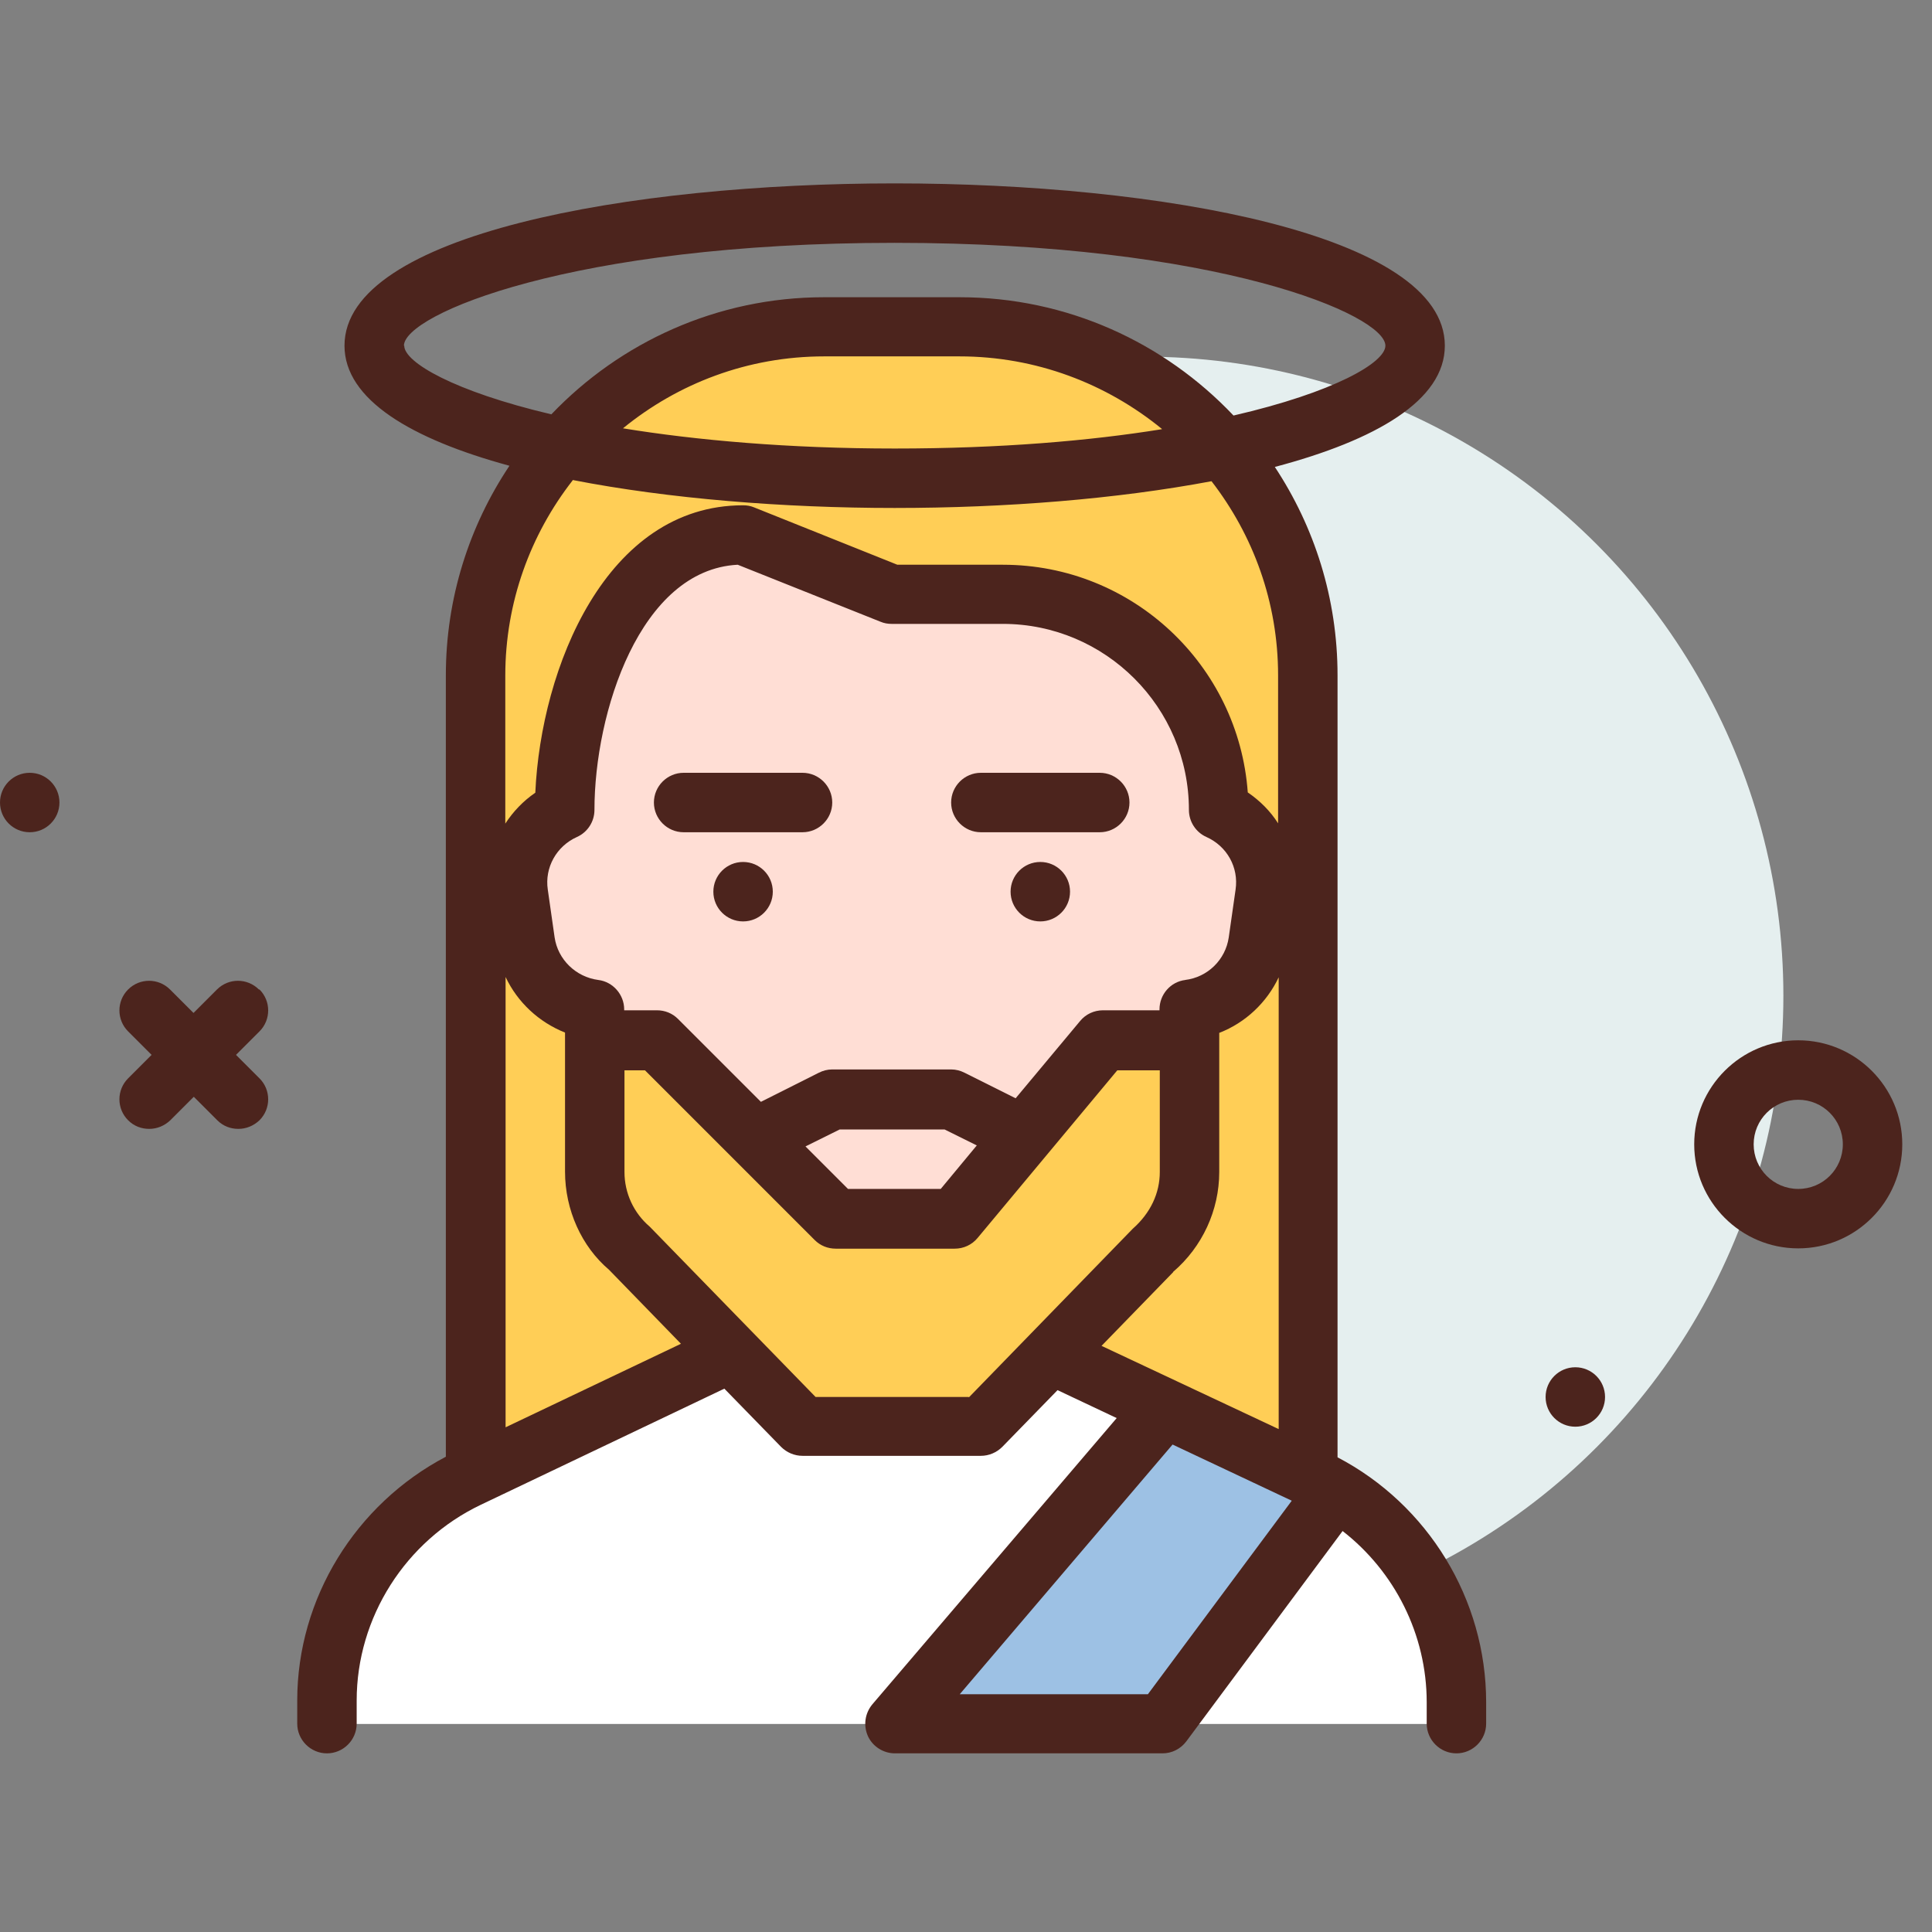 <?xml version="1.0" encoding="UTF-8"?>
<svg xmlns="http://www.w3.org/2000/svg" id="a" width="65px" height="65px" viewBox="0 0 65 65"><rect x="0" y="0" width="65" height="65" fill="#808080" stroke="none"/><circle cx="38.5" cy="33.5" r="21.5" fill="#e5efef"/><path d="m27.62,11h4.55c6.47,0,11.72,5.25,11.72,11.72v28.28H15.9v-28.28c0-6.47,5.25-11.72,11.72-11.72Z" fill="#ffce56"/><path d="m40.9,27.26h0c0-4.01-3.25-7.26-7.26-7.26h-3.74l-5-2c-4.01,0-6,5.25-6,9.26h0c-1.05.48-1.74,1.59-1.56,2.82l.23,1.61c.17,1.21,1.14,2.13,2.33,2.28v5.45c0,1,.44,1.95,1.2,2.6l5.8,5.97h6l5.8-5.97c.76-.65,1.2-1.6,1.2-2.6v-5.45c1.19-.15,2.16-1.07,2.33-2.28l.23-1.61c.18-1.23-.51-2.35-1.56-2.82Z" fill="#ffded5"/><path d="m49,58v-.72c0-3.22-1.87-6.15-4.79-7.52l-14.48-6.76-14.03,6.74c-2.87,1.38-4.7,4.29-4.7,7.48v.78" fill="#fff"/><path d="m32,41h-4l-6-6h-2.1v4.42c0,1,.44,1.95,1.2,2.6l5.8,5.97h6l5.8-5.97c.76-.65,1.2-1.6,1.2-2.6v-4.42h-2.9l-5,6Z" fill="#ffce56"/><path d="m44.21,49.76l-5.14-2.4-9.07,10.64h9l5.86-7.88c-.21-.12-.42-.25-.64-.36Z" fill="#9dc1e4"/><circle cx="1" cy="27" r="1" fill="#4c241d"/><circle cx="53" cy="47" r="1" fill="#4c241d"/><path d="m8.71,33.29c-.39-.39-1.02-.39-1.41,0l-.79.79-.79-.79c-.39-.39-1.02-.39-1.41,0s-.39,1.02,0,1.41l.79.79-.79.79c-.39.39-.39,1.02,0,1.41.2.2.45.29.71.29s.51-.1.71-.29l.79-.79.79.79c.2.2.45.29.71.29s.51-.1.71-.29c.39-.39.39-1.02,0-1.41l-.79-.79.79-.79c.39-.39.39-1.02,0-1.41Z" fill="#4c241d"/><path d="m60.5,35c-1.93,0-3.5,1.57-3.5,3.5s1.57,3.5,3.5,3.5,3.5-1.57,3.5-3.5-1.57-3.5-3.5-3.5Zm0,5c-.83,0-1.5-.67-1.5-1.5s.67-1.5,1.5-1.5,1.5.67,1.5,1.5-.67,1.5-1.5,1.5Z" fill="#4c241d"/><circle cx="35" cy="30" r="1" fill="#4c241d"/><circle cx="25" cy="30" r="1" fill="#4c241d"/><path d="m37,26h-4c-.55,0-1,.45-1,1s.45,1,1,1h4c.55,0,1-.45,1-1s-.45-1-1-1Z" fill="#4c241d"/><path d="m27,26h-4c-.55,0-1,.45-1,1s.45,1,1,1h4c.55,0,1-.45,1-1s-.45-1-1-1Z" fill="#4c241d"/><path d="m45,49.04v-26.32c0-2.59-.78-5-2.11-7.01,3.4-.9,5.72-2.24,5.72-4.08,0-3.75-9.59-5.46-18.51-5.46s-18.51,1.71-18.51,5.46c0,1.81,2.24,3.14,5.55,4.04-1.35,2.02-2.14,4.45-2.14,7.05v26.29c-3.04,1.6-5,4.77-5,8.2v.78c0,.55.45,1,1,1s1-.45,1-1v-.78c0-2.79,1.64-5.37,4.17-6.58l8.2-3.91,1.91,1.96c.19.19.45.3.72.3h6c.27,0,.53-.11.72-.3l1.86-1.91,1.99.94-8.22,9.63c-.25.3-.31.71-.15,1.07.16.35.52.58.91.58h9c.32,0,.61-.15.8-.4l5.26-7.08c1.75,1.36,2.83,3.48,2.83,5.76v.72c0,.55.45,1,1,1s1-.45,1-1v-.72c0-3.47-1.96-6.65-5-8.24ZM13.59,11.63c0-1.04,5.62-3.46,16.51-3.46s16.51,2.43,16.51,3.46c0,.57-1.73,1.57-5.11,2.35-2.32-2.45-5.59-3.98-9.22-3.98h-4.55c-3.61,0-6.87,1.52-9.18,3.94-3.27-.77-4.95-1.75-4.95-2.31Zm25.5,2.81c-2.42.39-5.42.65-8.99.65s-6.69-.28-9.14-.68c1.85-1.51,4.2-2.42,6.77-2.42h4.55c2.58,0,4.95.92,6.81,2.44Zm-19.82,1.71c3.23.63,7.09.94,10.83.94s7.47-.3,10.66-.9c1.4,1.81,2.24,4.07,2.24,6.53v4.98c-.26-.41-.61-.76-1.02-1.04-.31-4.28-3.88-7.66-8.24-7.66h-3.55l-4.82-1.93c-.12-.05-.24-.07-.37-.07-4.61,0-6.8,5.47-6.99,9.67-.41.28-.75.64-1.01,1.04v-4.98c0-2.47.85-4.75,2.26-6.56Zm20.61,16.82c-.5.06-.87.49-.87.99v.03h-1.9c-.3,0-.58.13-.77.36l-2.17,2.6-1.72-.86c-.14-.07-.29-.11-.45-.11h-4c-.16,0-.31.04-.45.11l-1.95.98-2.79-2.79c-.19-.19-.44-.29-.71-.29h-1.1v-.03c0-.5-.38-.93-.87-.99-.76-.1-1.36-.69-1.47-1.43l-.23-1.61c-.11-.74.29-1.46.98-1.77.36-.16.59-.52.59-.91,0-3.27,1.53-8.08,4.82-8.25l4.81,1.92c.12.05.24.07.37.07h3.74c3.45,0,6.26,2.81,6.26,6.26,0,.39.23.75.59.91.69.31,1.09,1.02.98,1.77l-.23,1.61c-.11.75-.71,1.34-1.47,1.43Zm-7.02,5.57l-1.21,1.46h-3.12l-1.43-1.43,1.15-.57h3.53l1.09.54Zm-15.85,9.49v-15.16c.4.85,1.12,1.52,2,1.87v4.68c0,1.29.56,2.52,1.48,3.3l2.42,2.49-5.9,2.81Zm15.58-1.03h-5.15l-5.58-5.73c-.54-.46-.85-1.13-.85-1.84v-3.42h.69l5.71,5.71c.19.19.44.29.71.29h4c.3,0,.58-.13.77-.36l4.7-5.64h1.43v3.42c0,.71-.31,1.38-.91,1.91l-5.51,5.67Zm6.88-4.21c.98-.84,1.55-2.07,1.55-3.36v-4.68c.88-.34,1.6-1.02,2-1.87v15.2l-5.96-2.8,2.41-2.48Zm-.85,14.21h-6.33l7.16-8.4,4.01,1.89-4.84,6.51Z" fill="#4c241d"/></svg>
